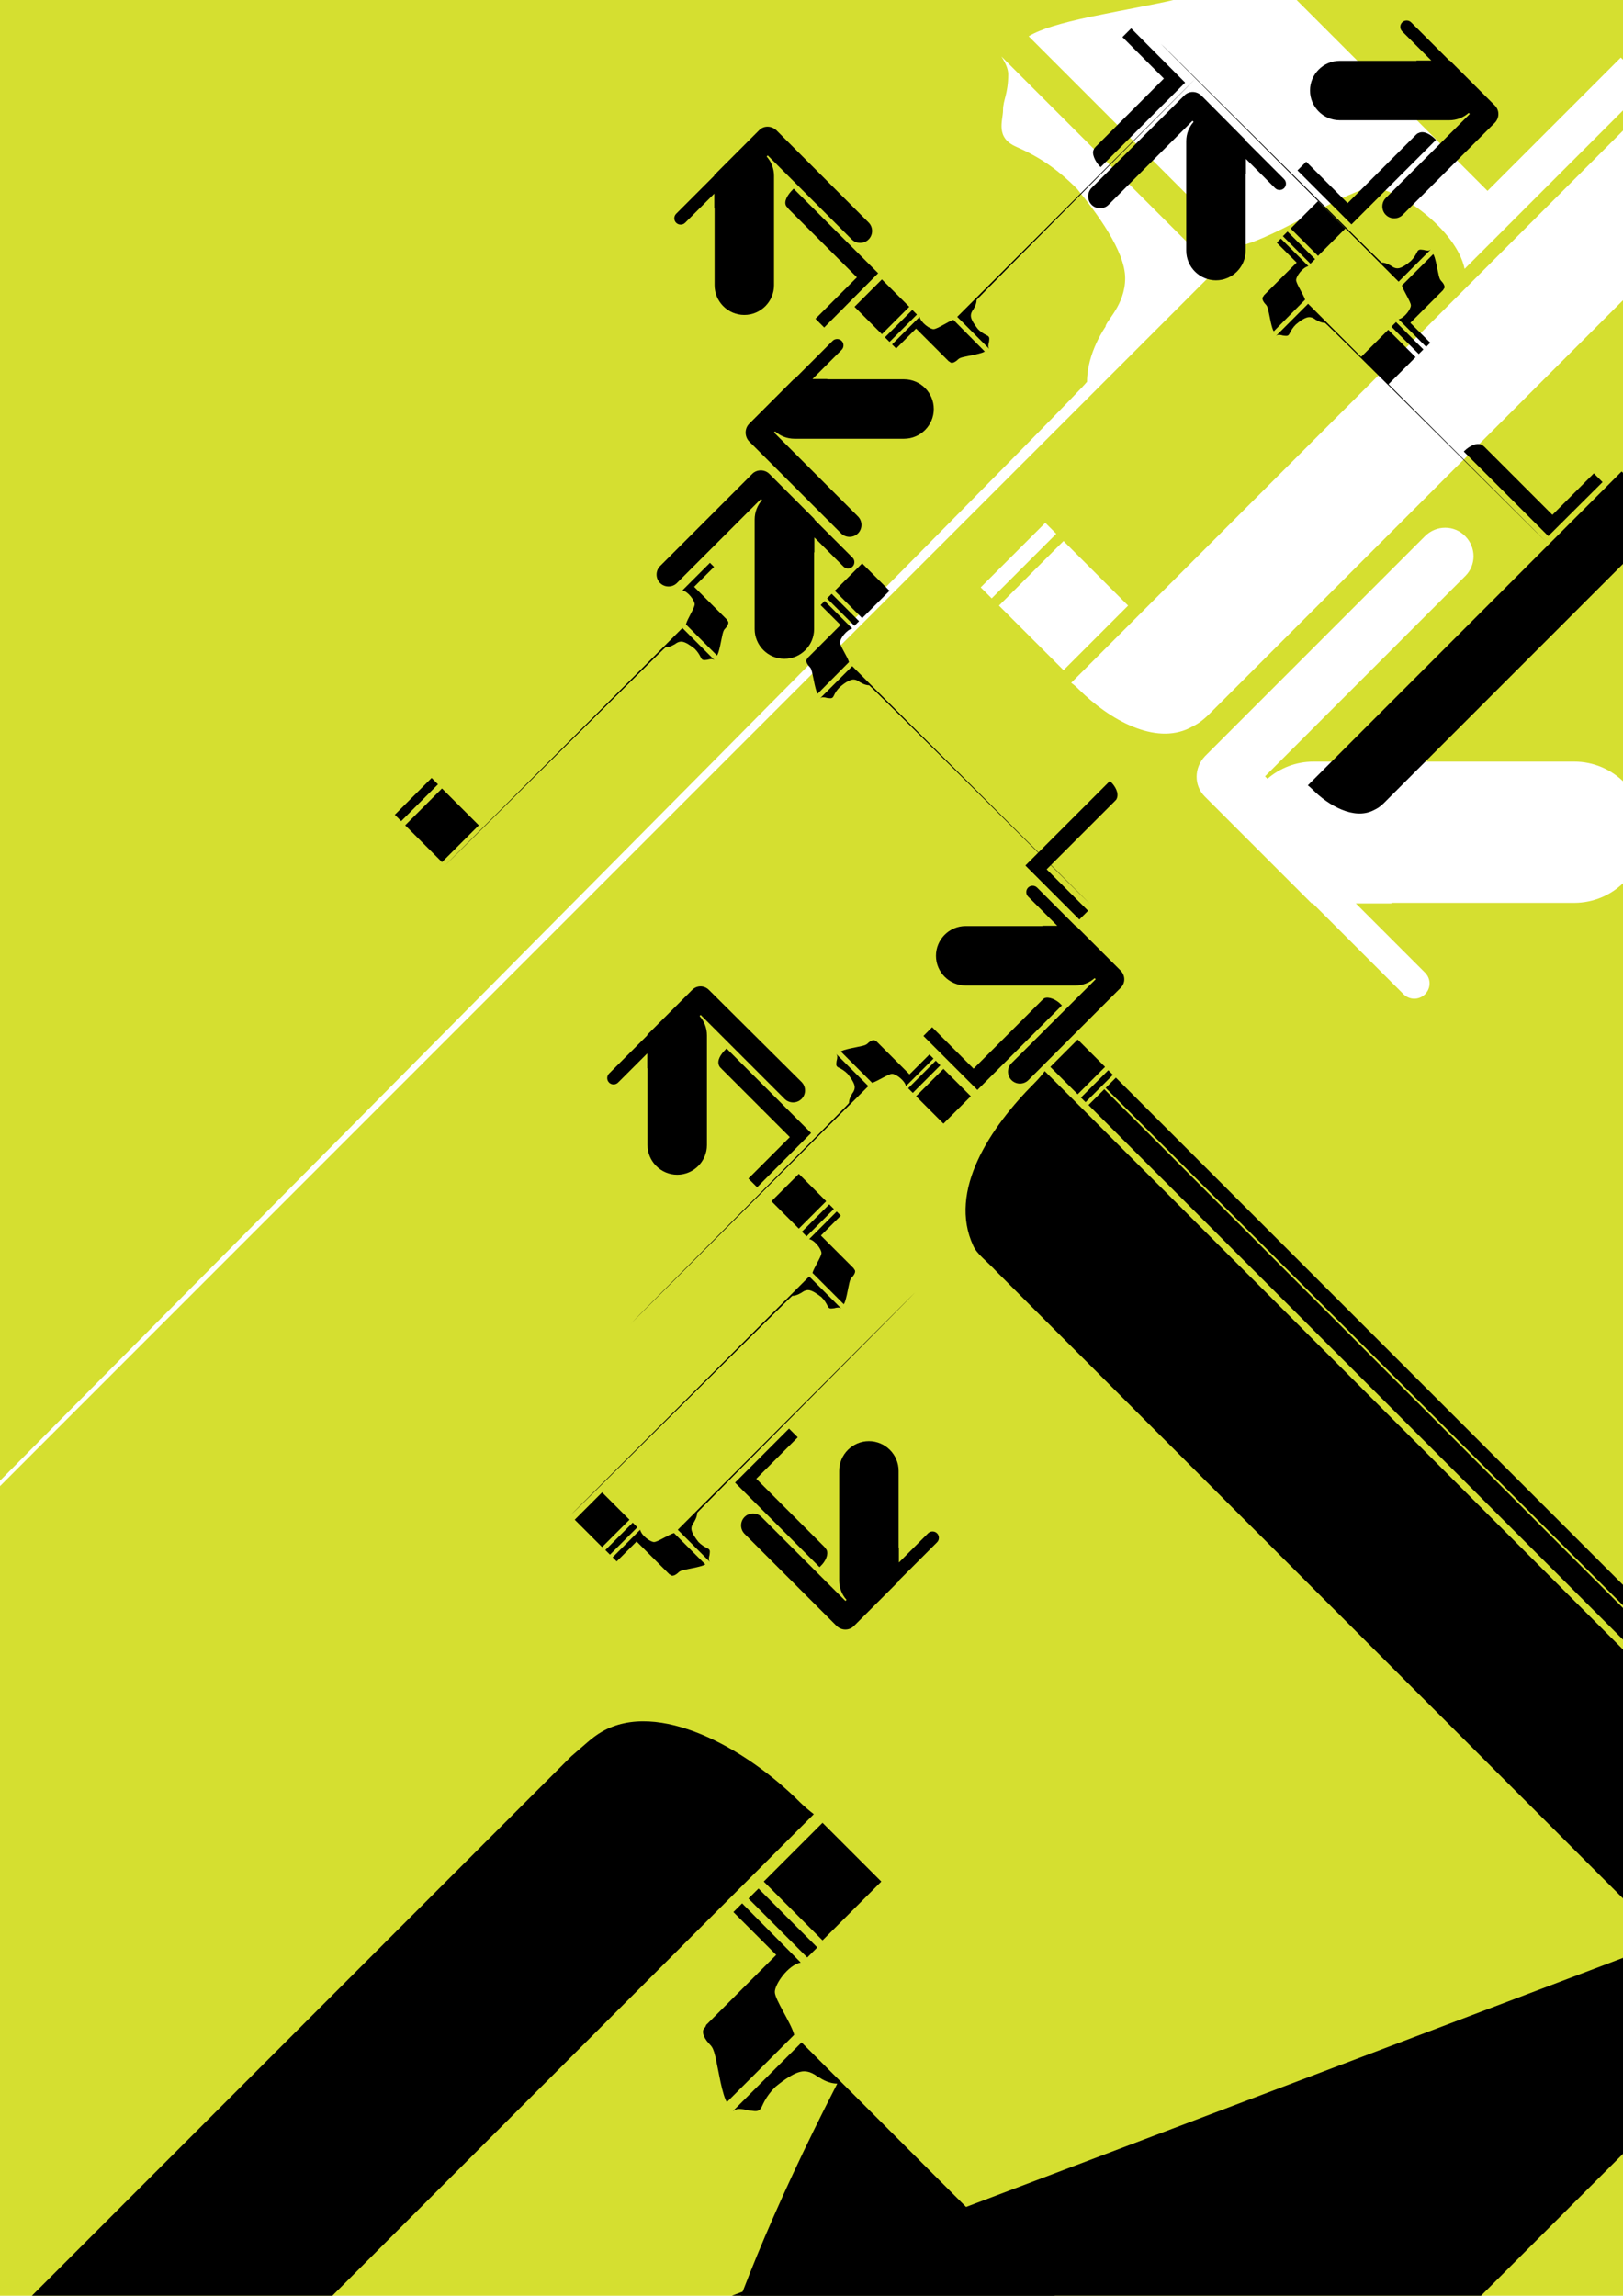 <?xml version="1.0" encoding="utf-8"?>
<!-- Generator: Adobe Illustrator 19.2.1, SVG Export Plug-In . SVG Version: 6.00 Build 0)  -->
<!DOCTYPE svg PUBLIC "-//W3C//DTD SVG 1.1//EN" "http://www.w3.org/Graphics/SVG/1.1/DTD/svg11.dtd">
<svg version="1.1" id="Layer_1" xmlns="http://www.w3.org/2000/svg" xmlns:xlink="http://www.w3.org/1999/xlink" x="0px" y="0px"
	 viewBox="0 0 595.3 841.9" style="enable-background:new 0 0 595.3 841.9;" xml:space="preserve">
<style type="text/css">
	.st0{fill:#D5DF30;}
	.st1{fill:#FFFFFF;}
	.st2{fill:none;}
</style>
<rect x="-305.6" y="-25.2" class="st0" width="1390.5" height="1050.3"/>
<g>
	
		<rect x="373.4" y="205.3" transform="matrix(0.707 -0.707 0.707 0.707 -42.736 340.934)" class="st1" width="33.5" height="33.5"/>
	
		<rect x="356.9" y="202.7" transform="matrix(0.707 -0.707 0.707 0.707 -35.923 324.423)" class="st1" width="33.5" height="5.7"/>
</g>
<path class="st1" d="M441.9,292.1l39.2,39.2h0.4l33.3,33.3c2.2,2.2,5.7,2.2,7.9,0c2.2-2.2,2.2-5.7,0-7.9l-25.4-25.4h13.2l-0.2-0.2
	h67.1c14.3,0,25.9-11.6,25.9-25.9c0-14.3-11.6-25.9-25.9-25.9l-95.6,0c-6.5,0-12.4,2.4-16.9,6.3l-0.9-0.9l73.4-73.4
	c4.1-4,4.1-10.6,0-14.7c-4-4.1-10.6-4.1-14.7,0l-80.7,80.7C437.9,281.6,437.9,288.1,441.9,292.1z"/>
<path class="st1" d="M733.6,176l-21.1,21.1L610.4,95L443.1,262.3c-3.1,2.9-4.3,3.4-6.8,4.7c-12.7,6.3-29.3-3-40.5-14.1
	c-0.9-0.9-1.9-1.8-2.9-2.5L600.4,42.8L733.6,176z"/>
<g>
	<path class="st1" d="M398.7,140.1c0-10.8,6.8-20.3,6.8-20.3c0-2,7.2-7.9,7.2-17.8c0-9.9-10.5-24-17.7-32.8
		c-7.2-7.2-13.7-11.6-22.1-15.3c-8-3.4-5-9.7-5-13.5c0-3.8,1.9-5.9,1.9-13.2c0-1.9-1-4.1-2.5-6.5l78.5,78.5l-581.2,581.2
		c-0.7-1.3,534.1-538.2,533.9-540.2C398.5,140.2,398.6,140.2,398.7,140.1z"/>
	<path class="st1" d="M503.5,68.9c8.9,0,30.7,15.2,33.7,29.7l67.4-67.4l-10.1-10.1L545.6,70l-80.1-80.1c-1.5-0.5-2.7-1.1-3.5-1.9
		c-4.8-4.8-13.8,1.1-19.2,6.4c-5.3,5.3-14.4,5.9-42.6,11.7c-11.3,2.4-18.6,4.6-22.9,7.2l77,77C468.5,87.2,494.8,68.9,503.5,68.9z"/>
</g>
<path class="st2" d="M521.4,149.7l0.3,1.1C521.7,150.8,521.7,150.3,521.4,149.7z"/>
<path d="M278.5,47.7L262,64.2v0.2l-14,14c-0.9,0.9-0.9,2.4,0,3.3c0.9,0.9,2.4,0.9,3.3,0L262,71v5.5l0.1-0.1v28.2
	c0,6,4.9,10.9,10.9,10.9c6,0,10.9-4.9,10.9-10.9V64.5c0-2.7-1-5.2-2.7-7.1l0.4-0.4l30.8,30.8c1.7,1.7,4.5,1.7,6.2,0
	c1.7-1.7,1.7-4.5,0-6.2l-33.9-33.9C282.9,46.1,280.2,46,278.5,47.7z"/>
<g>
	<path d="M358.2,110c0,1.6-1,3.1-1,3.1c0,0.3-1.1,1.2-1.1,2.7c0,1.5,1.6,3.6,2.6,4.9c1.1,1.1,2.1,1.7,3.3,2.3c1.2,0.5,0.8,1.5,0.8,2
		c0,0.6-0.3,0.9-0.3,2c0,0.3,0.1,0.6,0.4,1l-11.8-11.8l87.2-87.2C438.4,29.1,358.2,109.7,358.2,110C358.2,110,358.2,110,358.2,110z"
		/>
	<rect x="316.4" y="105.4" transform="matrix(0.707 -0.707 0.707 0.707 15.217 261.687)" width="14.2" height="14.2"/>
	<rect x="323.4" y="118.3" transform="matrix(0.707 -0.707 0.707 0.707 12.304 268.699)" width="14.2" height="2.4"/>
	<path d="M342.4,120.7c-1.3,0-4.6-2.3-5.1-4.5l-10.1,10.1l1.5,1.5l7.3-7.3l12,12c0.2,0.1,0.4,0.2,0.5,0.3c0.7,0.7,2.1-0.2,2.9-1
		c0.8-0.8,2.2-0.9,6.4-1.8c1.7-0.4,2.8-0.7,3.4-1.1l-11.5-11.6C347.7,117.9,343.8,120.7,342.4,120.7z"/>
</g>
<path d="M302.3,120.1l-3.2-3.2l15.2-15.2l-25-25c-0.4-0.6-0.7-0.8-0.9-1.1c-1.1-1.7,0.6-4.3,2.3-6c0.1-0.1,0.3-0.3,0.4-0.4l31,31
	L302.3,120.1z"/>
<path d="M274.7,155.5l16.5-16.5h0.2l14-14c0.9-0.9,2.4-0.9,3.3,0c0.9,0.9,0.9,2.4,0,3.3L298,139h5.5l-0.1,0.1h28.2
	c6,0,10.9,4.9,10.9,10.9s-4.9,10.9-10.9,10.9l-40.2,0c-2.7,0-5.2-1-7.1-2.7l-0.4,0.4l30.8,30.8c1.7,1.7,1.7,4.5,0,6.2
	c-1.7,1.7-4.5,1.7-6.2,0l-33.9-33.9C273.1,159.9,273.1,157.2,274.7,155.5z"/>
<path d="M414.9,10.4l-3.2,3.2l15.2,15.2l-25,25c-0.4,0.4-0.6,0.7-0.7,1c-0.9,1.5,0.5,4.4,2.1,6.1c0.1,0.1,0.3,0.3,0.4,0.4l31-31
	L414.9,10.4z"/>
<g>
	<path d="M548.3,38.7l-16.5-16.5h-0.2l-14-14c-0.9-0.9-2.4-0.9-3.3,0c-0.9,0.9-0.9,2.4,0,3.3L525,22.2h-5.5l0.1,0.1h-28.2
		c-6,0-10.9,4.9-10.9,10.9s4.9,10.9,10.9,10.9h40.2c2.7,0,5.2-1,7.1-2.7l0.4,0.4l-30.8,30.8c-1.7,1.7-1.7,4.5,0,6.2
		c1.7,1.7,4.5,1.7,6.2,0l33.9-33.9C550,43.1,550,40.4,548.3,38.7z"/>
	<g>
		<path d="M486,118.4c-1.6,0-3.1-1-3.1-1c-0.3,0-1.2-1.1-2.7-1.1c-1.5,0-3.6,1.6-4.9,2.7c-1.1,1.1-1.7,2.1-2.3,3.3
			c-0.5,1.2-1.5,0.8-2,0.8c-0.6,0-0.9-0.3-2-0.3c-0.3,0-0.6,0.1-1,0.4l11.8-11.8l87.2,87.2C566.9,198.7,486.4,118.4,486,118.4
			C486.1,118.4,486,118.4,486,118.4z"/>
		<rect x="476.4" y="76.6" transform="matrix(0.707 -0.707 0.707 0.707 82.42 366.458)" width="14.2" height="14.2"/>
		<rect x="475.3" y="83.6" transform="matrix(0.707 -0.707 0.707 0.707 75.404 363.549)" width="2.4" height="14.3"/>
		<path d="M475.4,102.7c0-1.3,2.3-4.6,4.5-5.1l-10.1-10.1l-1.5,1.5l7.3,7.3l-12,12c-0.1,0.2-0.2,0.4-0.3,0.5c-0.7,0.7,0.2,2.1,1,2.9
			c0.8,0.8,0.9,2.2,1.8,6.4c0.4,1.7,0.7,2.8,1.1,3.4l11.5-11.6C478.1,108,475.4,104,475.4,102.7z"/>
	</g>
	<g>
		<path d="M506.8,96.3c1.6,0,3.1,1,3.1,1c0.3,0,1.2,1.1,2.7,1.1c1.5,0,3.6-1.6,4.9-2.7c1.1-1.1,1.7-2.1,2.3-3.3
			c0.5-1.2,1.5-0.8,2-0.8c0.6,0,0.9,0.3,2,0.3c0.3,0,0.6-0.1,1-0.4L513,103.3l-87.2-87.2C426,16,506.5,96.3,506.8,96.3
			C506.8,96.2,506.8,96.3,506.8,96.3z"/>
		<rect x="502.2" y="123.8" transform="matrix(0.707 -0.707 0.707 0.707 56.571 398.502)" width="14.2" height="14.2"/>
		<rect x="515.1" y="116.8" transform="matrix(0.707 -0.707 0.707 0.707 63.596 401.399)" width="2.4" height="14.2"/>
		<path d="M517.5,112c0,1.3-2.3,4.6-4.5,5.1l10.1,10.1l1.5-1.5l-7.3-7.3l12-12c0.1-0.2,0.2-0.4,0.3-0.5c0.7-0.7-0.2-2.1-1-2.9
			c-0.8-0.8-0.9-2.2-1.8-6.4c-0.4-1.7-0.7-2.8-1.1-3.4l-11.5,11.5C514.8,106.7,517.5,110.7,517.5,112z"/>
	</g>
	<path d="M475.9,62.5l3.2-3.2l15.2,15.2l25-25c0.5-0.5,0.7-0.6,1-0.7c1.9-1,4.4,0.5,6,2.1c0.1,0.1,0.3,0.3,0.4,0.4l-31,31
		L475.9,62.5z"/>
	<path d="M440.6,35L457,51.5v0.2l14,14c0.9,0.9,0.9,2.4,0,3.3c-0.9,0.9-2.4,0.9-3.3,0L457,58.3v5.5l-0.1-0.1v28.2
		c0,6-4.9,10.9-10.9,10.9c-6,0-10.9-4.9-10.9-10.9V51.8c0-2.7,1-5.2,2.7-7.1l-0.4-0.4l-30.8,30.8c-1.7,1.7-4.5,1.7-6.2,0
		c-1.7-1.7-1.7-4.5,0-6.2L434.4,35C436.1,33.3,438.8,33.3,440.6,35z"/>
	<path d="M587.8,176.8l-3.2-3.2l-15.2,15.2l-25-25c-0.5-0.4-0.7-0.6-1-0.7c-1.8-0.9-4.4,0.5-6.1,2.1c-0.1,0.1-0.3,0.3-0.4,0.4l31,31
		L587.8,176.8z"/>
</g>
<g>
	<path class="st1" d="M1045.4,103.4l-16.5-16.5h-0.2l-14-14c-0.9-0.9-2.4-0.9-3.3,0c-0.9,0.9-0.9,2.4,0,3.3l10.7,10.7h-5.5l0.1,0.1
		h-28.2c-6,0-10.9,4.9-10.9,10.9s4.9,10.9,10.9,10.9l40.2,0c2.7,0,5.2-1,7.1-2.7l0.4,0.4l-30.8,30.8c-1.7,1.7-1.7,4.5,0,6.2
		c1.7,1.7,4.5,1.7,6.2,0l33.9-33.9C1047,107.9,1047,105.1,1045.4,103.4z"/>
	<g>
		<path class="st1" d="M983.1,183.1c-1.6,0-3.1-1-3.1-1c-0.3,0-1.2-1.1-2.7-1.1c-1.5,0-3.6,1.6-4.9,2.7c-1.1,1.1-1.7,2.1-2.3,3.3
			c-0.5,1.2-1.5,0.8-2,0.8s-0.9-0.3-2-0.3c-0.3,0-0.6,0.1-1,0.4l11.8-11.8l87.2,87.2C1064,263.4,983.4,183.1,983.1,183.1
			C983.1,183.2,983.1,183.1,983.1,183.1z"/>
		
			<rect x="973.5" y="141.3" transform="matrix(0.707 -0.707 0.707 0.707 182.256 736.884)" class="st1" width="14.2" height="14.2"/>
		
			<rect x="972.4" y="148.3" transform="matrix(0.707 -0.707 0.707 0.707 175.247 733.962)" class="st1" width="2.4" height="14.3"/>
		<path class="st1" d="M972.4,167.4c0-1.3,2.3-4.6,4.5-5.1l-10.1-10.1l-1.5,1.5l7.3,7.3l-12,12c-0.1,0.2-0.2,0.4-0.3,0.5
			c-0.7,0.7,0.2,2.1,1,2.9c0.8,0.8,0.9,2.2,1.8,6.4c0.4,1.7,0.7,2.8,1.1,3.4l11.5-11.6C975.2,172.7,972.4,168.7,972.4,167.4z"/>
	</g>
	<g>
		<path class="st1" d="M1003.9,161c1.6,0,3.1,1,3.1,1c0.3,0,1.2,1.1,2.7,1.1c1.5,0,3.6-1.6,4.9-2.7c1.1-1.1,1.7-2.1,2.3-3.3
			c0.5-1.2,1.5-0.8,2-0.8c0.6,0,0.9,0.3,2,0.3c0.3,0,0.6-0.1,1-0.4L1010,168l-87.2-87.2C923,80.7,1003.6,161,1003.9,161
			C1003.9,161,1003.9,161,1003.9,161z"/>
		
			<rect x="999.2" y="188.5" transform="matrix(0.707 -0.707 0.707 0.707 156.401 768.924)" class="st1" width="14.2" height="14.2"/>
		
			<rect x="1012.2" y="181.5" transform="matrix(0.707 -0.707 0.707 0.707 163.415 771.834)" class="st1" width="2.4" height="14.2"/>
		<path class="st1" d="M1014.6,176.7c0,1.3-2.3,4.6-4.5,5.1l10.1,10.1l1.5-1.5l-7.3-7.3l12-12c0.1-0.2,0.2-0.4,0.3-0.5
			c0.7-0.7-0.2-2.1-1-2.9c-0.8-0.8-0.9-2.2-1.8-6.4c-0.4-1.7-0.7-2.8-1.1-3.4l-11.5,11.5C1011.8,171.5,1014.6,175.4,1014.6,176.7z"
			/>
	</g>
	<path class="st1" d="M973,127.2l3.2-3.2l15.2,15.2l25-25c0.5-0.5,0.7-0.6,1-0.7c1.9-1,4.4,0.5,6,2.1c0.1,0.1,0.3,0.3,0.4,0.4
		l-31,31L973,127.2z"/>
	<path class="st1" d="M937.6,99.7l16.5,16.5v0.2l14,14c0.9,0.9,0.9,2.4,0,3.3c-0.9,0.9-2.4,0.9-3.3,0L954.1,123v5.5l-0.1-0.1v28.2
		c0,6-4.9,10.9-10.9,10.9c-6,0-10.9-4.9-10.9-10.9v-40.2c0-2.7,1-5.2,2.7-7.1l-0.4-0.4l-30.8,30.8c-1.7,1.7-4.5,1.7-6.2,0
		c-1.7-1.7-1.7-4.5,0-6.2l33.9-33.9C933.2,98,935.9,98,937.6,99.7z"/>
	<path class="st1" d="M1084.9,241.6l-3.2-3.2l-15.2,15.2l-25-25c-0.5-0.4-0.7-0.6-1-0.7c-1.8-0.9-4.4,0.5-6.1,2.1
		c-0.1,0.1-0.3,0.3-0.4,0.4l31,31L1084.9,241.6z"/>
</g>
<path d="M313.2,596.3l16.5-16.5v-0.2l14-14c0.9-0.9,0.9-2.4,0-3.3c-0.9-0.9-2.4-0.9-3.3,0L329.7,573v-5.5l-0.1,0.1v-28.2
	c0-6-4.9-10.9-10.9-10.9s-10.9,4.9-10.9,10.9v40.2c0,2.7,1,5.2,2.7,7.1l-0.4,0.4l-30.8-30.8c-1.7-1.7-4.5-1.7-6.2,0
	c-1.7,1.7-1.7,4.5,0,6.2l33.9,33.9C308.8,598,311.5,598,313.2,596.3z"/>
<g>
	<path d="M318.8,251.3c-1.6,0-3.1-1-3.1-1c-0.3,0-1.2-1.1-2.7-1.1c-1.5,0-3.6,1.6-4.9,2.7c-1.1,1.1-1.7,2-2.3,3.3
		c-0.5,1.2-1.5,0.8-2,0.8c-0.6,0-0.9-0.3-2-0.3c-0.3,0-0.6,0.1-1,0.4l11.8-11.8l87.2,87.2C399.7,331.6,319.1,251.3,318.8,251.3
		C318.8,251.3,318.8,251.3,318.8,251.3z"/>
	<rect x="309.2" y="209.5" transform="matrix(0.707 -0.707 0.707 0.707 -60.534 287.137)" width="14.2" height="14.2"/>
	<rect x="308.1" y="216.5" transform="matrix(0.707 -0.707 0.707 0.707 -67.542 284.224)" width="2.4" height="14.2"/>
	<path d="M308.1,235.6c0-1.3,2.3-4.6,4.5-5.1l-10.1-10.1l-1.5,1.5l7.3,7.3l-12,12c-0.1,0.2-0.2,0.4-0.3,0.5c-0.7,0.7,0.2,2.1,1,2.9
		c0.8,0.8,0.9,2.2,1.8,6.4c0.4,1.7,0.7,2.8,1.1,3.4l11.5-11.6C310.9,240.9,308.1,236.9,308.1,235.6z"/>
</g>
<g>
	<path d="M255.7,554.8c0,1.6-1,3.1-1,3.1c0,0.3-1.1,1.2-1.1,2.7c0,1.5,1.6,3.6,2.6,4.9c1.1,1.1,2.1,1.7,3.3,2.3
		c1.2,0.5,0.8,1.5,0.8,2c0,0.6-0.3,0.9-0.3,2c0,0.3,0.1,0.6,0.4,1L248.6,561l87.2-87.2C335.9,473.9,255.7,554.5,255.7,554.8
		C255.7,554.8,255.7,554.8,255.7,554.8z"/>
	<rect x="213.8" y="550.2" transform="matrix(0.707 -0.707 0.707 0.707 -329.346 319.48)" width="14.2" height="14.2"/>
	<rect x="220.9" y="563.1" transform="matrix(0.707 -0.707 0.707 0.707 -332.253 326.498)" width="14.2" height="2.4"/>
	<path d="M239.9,565.5c-1.3,0-4.6-2.3-5.1-4.5l-10.1,10.1l1.5,1.5l7.3-7.3l12,12c0.2,0.1,0.4,0.2,0.5,0.3c0.7,0.7,2.1-0.2,2.9-1
		c0.8-0.8,2.2-0.9,6.4-1.8c1.7-0.4,2.8-0.7,3.4-1.1l-11.5-11.5C245.2,562.8,241.2,565.5,239.9,565.5z"/>
</g>
<g>
	<rect x="388.3" y="384.1" transform="matrix(0.707 -0.707 0.707 0.707 -160.841 394.219)" width="14.2" height="14.2"/>
	<rect x="395.3" y="397.1" transform="matrix(0.707 -0.707 0.707 0.707 -163.749 401.237)" width="14.2" height="2.4"/>
</g>
<g>
	<path d="M244.1,237.4c1.6,0,3.1-1,3.1-1c0.3,0,1.2-1.1,2.7-1.1c1.5,0,3.6,1.6,4.9,2.6c1.1,1.1,1.7,2.1,2.3,3.3
		c0.5,1.2,1.5,0.8,2,0.8c0.6,0,0.9-0.3,2-0.3c0.3,0,0.6,0.1,1,0.4l-11.8-11.8l-87.2,87.2C163.2,317.6,243.8,237.4,244.1,237.4
		C244.1,237.4,244.1,237.4,244.1,237.4z"/>
	<path d="M254.8,221.6c0-1.3-2.3-4.6-4.5-5.1l10.1-10.1l1.5,1.5l-7.3,7.3l12,12c0.1,0.2,0.2,0.4,0.3,0.5c0.7,0.7-0.2,2.1-1,2.9
		c-0.8,0.8-0.9,2.2-1.8,6.4c-0.4,1.7-0.7,2.8-1.1,3.4L251.6,229C252.1,226.9,254.8,223,254.8,221.6z"/>
</g>
<g>
	<path d="M290.6,475.2c1.6,0,3.1-1,3.1-1c0.3,0,1.2-1.1,2.7-1.1c1.5,0,3.6,1.6,4.9,2.6c1.1,1.1,1.7,2.1,2.3,3.3
		c0.5,1.2,1.5,0.8,2,0.8c0.6,0,0.9-0.3,2-0.3c0.3,0,0.6,0.1,1,0.4l-11.8-11.8l-87.2,87.2C209.8,555.5,290.3,475.2,290.6,475.2
		C290.6,475.3,290.6,475.2,290.6,475.2z"/>
	<rect x="286" y="433.4" transform="matrix(0.707 -0.707 0.707 0.707 -225.654 336.308)" width="14.2" height="14.2"/>
	<rect x="293" y="446.3" transform="matrix(0.707 -0.707 0.707 0.707 -228.56 343.326)" width="14.2" height="2.4"/>
	<path d="M301.3,459.5c0-1.3-2.3-4.6-4.5-5.1l10.1-10.1l1.5,1.5l-7.3,7.3l12,12c0.1,0.2,0.2,0.4,0.3,0.5c0.7,0.7-0.2,2.1-1,2.9
		c-0.8,0.8-0.9,2.2-1.8,6.4c-0.4,1.7-0.7,2.8-1.1,3.4l-11.5-11.5C298.6,464.8,301.3,460.8,301.3,459.5z"/>
</g>
<path d="M289.4,523.9l3.2,3.2l-15.2,15.2l25,25c0.5,0.6,0.6,0.8,0.8,1.1c0.8,1.7-0.5,4.3-2.2,5.9c-0.1,0.1-0.3,0.3-0.4,0.4l-31-31
	L289.4,523.9z"/>
<path d="M253.9,363l-16.5,16.5v0.2l-14,14c-0.9,0.9-0.9,2.4,0,3.3c0.9,0.9,2.4,0.9,3.3,0l10.7-10.7v5.5l0.1-0.1v28.2
	c0,6,4.9,10.9,10.9,10.9s10.9-4.9,10.9-10.9v-40.2c0-2.7-1-5.2-2.7-7.1l0.4-0.4l30.8,30.8c1.7,1.7,4.5,1.7,6.2,0
	c1.7-1.7,1.7-4.5,0-6.2L260,363C258.3,361.3,255.6,361.3,253.9,363z"/>
<g>
	<path d="M311.4,404.5c0-1.6,1-3.1,1-3.1c0-0.3,1.1-1.2,1.1-2.7c0-1.5-1.6-3.6-2.6-4.9c-1.1-1.1-2.1-1.7-3.3-2.3
		c-1.2-0.5-0.8-1.5-0.8-2c0-0.6,0.3-0.9,0.3-2c0-0.3-0.1-0.6-0.4-1l11.8,11.8l-87.2,87.2C231.2,485.4,311.5,404.8,311.4,404.5
		C311.4,404.5,311.4,404.5,311.4,404.5z"/>
	<rect x="339" y="394.9" transform="matrix(0.707 -0.707 0.707 0.707 -182.865 362.495)" width="14.2" height="14.2"/>
	<rect x="332" y="393.7" transform="matrix(0.707 -0.707 0.707 0.707 -179.962 355.465)" width="14.3" height="2.4"/>
	<path d="M327.2,393.8c1.3,0,4.6,2.3,5.1,4.5l10.1-10.1l-1.5-1.5l-7.3,7.3l-12-12c-0.2-0.1-0.4-0.2-0.5-0.3c-0.7-0.7-2.1,0.2-2.9,1
		c-0.8,0.8-2.2,0.9-6.4,1.8c-1.7,0.4-2.8,0.7-3.4,1.1l11.5,11.5C321.9,396.5,325.9,393.8,327.2,393.8z"/>
</g>
<path d="M277.7,435.4l-3.2-3.2l15.2-15.2l-25-25c-0.4-0.5-0.7-0.6-0.9-1.1c-1-2,0.6-4.3,2.3-6c0.1-0.1,0.3-0.3,0.4-0.4l31,31
	L277.7,435.4z"/>
<path d="M411.1,356l-16.5-16.5h-0.2l-14-14c-0.9-0.9-2.4-0.9-3.3,0c-0.9,0.9-0.9,2.4,0,3.3l10.7,10.7h-5.5l0.1,0.1h-28.2
	c-6,0-10.9,4.9-10.9,10.9s4.9,10.9,10.9,10.9h40.2c2.7,0,5.2-1,7.1-2.7l0.4,0.4L371,389.9c-1.7,1.7-1.7,4.5,0,6.2
	c1.7,1.7,4.5,1.7,6.2,0l33.9-33.9C412.8,360.5,412.8,357.8,411.1,356z"/>
<path d="M338.7,379.9l3.2-3.2l15.2,15.2l25-25c0.5-0.5,0.6-0.6,0.9-0.8c1.6-0.8,4.5,0.5,6.1,2.2c0.1,0.1,0.3,0.3,0.4,0.4l-31,31
	L338.7,379.9z"/>
<path d="M282.2,173.8l16.5,16.5v0.2l14,14c0.9,0.9,0.9,2.4,0,3.3c-0.9,0.9-2.4,0.9-3.3,0l-10.7-10.7v5.5l-0.1-0.1v28.2
	c0,6-4.9,10.9-10.9,10.9c-6,0-10.9-4.9-10.9-10.9v-40.2c0-2.7,1-5.2,2.7-7.1l-0.4-0.4l-30.8,30.8c-1.7,1.7-4.5,1.7-6.2,0
	c-1.7-1.7-1.7-4.5,0-6.2l33.9-33.9C277.7,172.1,280.5,172.1,282.2,173.8z"/>
<g>
	<g>
		<path d="M307.1,764.1c-3.5,0-6.5-2.2-6.5-2.2c-0.6,0-2.5-2.3-5.7-2.3c-3.2,0-7.7,3.4-10.5,5.7c-2.3,2.3-3.7,4.4-4.9,7.1
			c-1.1,2.6-3.1,1.6-4.3,1.6c-1.2,0-1.9-0.6-4.3-0.6c-0.6,0-1.3,0.3-2.1,0.8L294,749l186.5,186.5
			C480.1,935.7,116.8,1134.8,307.1,764.1C307.1,764.2,307.1,764.2,307.1,764.1z"/>
		<rect x="286.5" y="674.8" transform="matrix(0.707 -0.707 0.707 0.707 -399.509 415.486)" width="30.5" height="30.5"/>
		<rect x="284.2" y="689.7" transform="matrix(0.708 -0.707 0.707 0.708 -414.302 408.873)" width="5.2" height="30.5"/>
		<path d="M284.2,730.5c0-2.9,4.9-9.9,9.5-10.8L272.2,698l-3.2,3.2l15.7,15.7l-25.7,25.7c-0.1,0.5-0.4,0.9-0.6,1.1
			c-1.5,1.5,0.3,4.4,2.1,6.2c1.7,1.7,1.9,4.6,3.8,13.7c0.8,3.6,1.5,6,2.3,7.3l24.7-24.7C290.1,741.7,284.2,733.3,284.2,730.5z"/>
	</g>
	<path d="M-305.6,797.2l37.5-37.5l181,181l296.6-296.6c5.4-4.6,7.6-6.9,11.2-9c20.6-12,52.9,6,72.6,25.7c1.6,1.6,3.4,3.1,5.2,4.5
		l-368.1,368.1L-305.6,797.2z"/>
</g>
<path d="M668.6,246.7l-11.7,11.7l-56.6-56.6l-92.8,92.8c-1.7,1.6-2.4,1.9-3.8,2.6c-7,3.5-16.3-1.6-22.4-7.8c-0.5-0.5-1.1-1-1.6-1.4
	l115.1-115.1L668.6,246.7z"/>
<path d="M492.3,892.8l-513.5,58.9L611.1,712L365.7,466.5c-3.9-4.2-7.3-6.5-8.7-9.6c-9.4-20.2,6.2-43.5,22.5-59.8
	c1.3-1.3,2.6-2.8,3.7-4.3l304.6,304.6L492.3,892.8z"/>
<path d="M395.9,337.2l3.2-3.2l-15.2-15.2l25-25c0.4-0.4,0.6-0.6,0.7-0.9c0.9-2-0.5-4.5-2.1-6.1c-0.1-0.1-0.3-0.3-0.4-0.4l-31,31
	L395.9,337.2z"/>
<rect x="536.4" y="345.1" transform="matrix(0.707 -0.707 0.707 0.707 -223.971 540.489)" width="8.2" height="391"/>
<rect x="543.1" y="339.8" transform="matrix(0.707 -0.707 0.707 0.707 -218.661 542.682)" width="5.3" height="391"/>
<g>
	<rect x="152.6" y="293.1" transform="matrix(0.707 -0.707 0.707 0.707 -166.494 203.32)" width="19.1" height="19.1"/>
	<rect x="143.2" y="291.6" transform="matrix(0.707 -0.707 0.707 0.707 -162.588 193.882)" width="19.1" height="3.3"/>
</g>
</svg>
